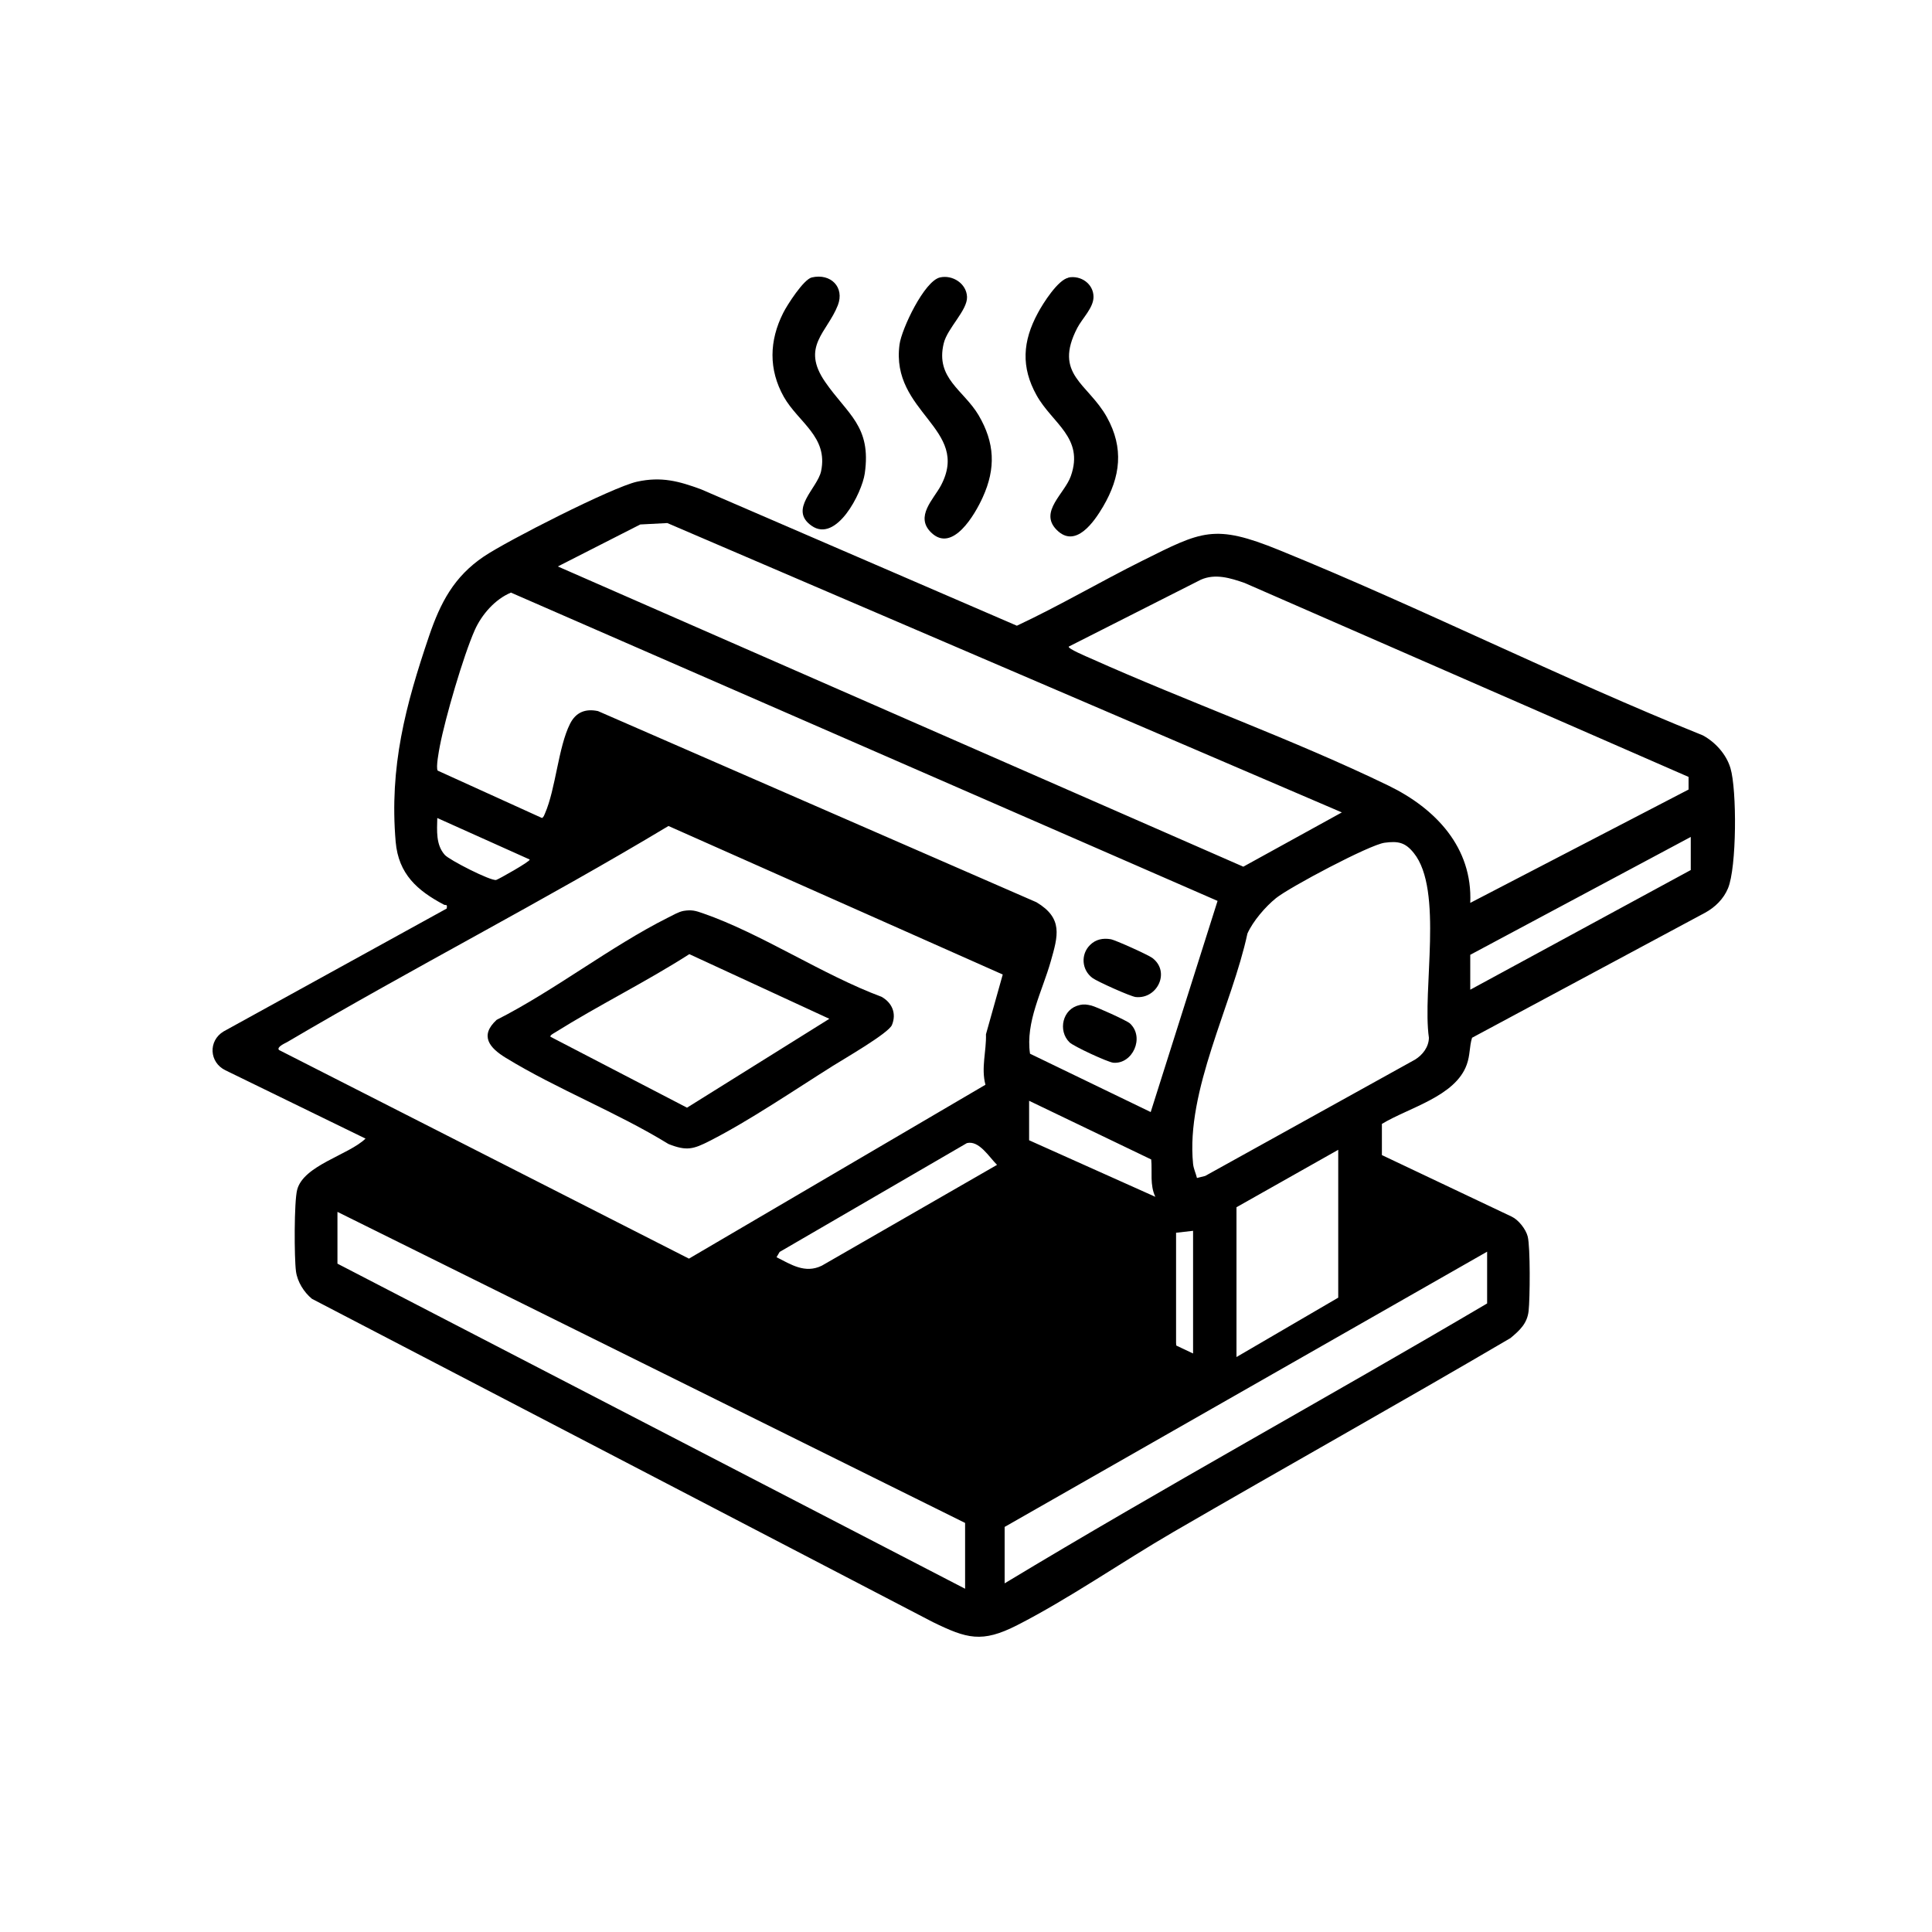 <?xml version="1.0" encoding="UTF-8"?>
<svg id="_Слой_1" data-name="Слой 1" xmlns="http://www.w3.org/2000/svg" viewBox="0 0 150 150">
  <path d="M107.29,87.24v2.44s10.08,4.78,10.08,4.78c.53.25,1.1.98,1.24,1.54.21.82.18,4.82.07,5.79s-.69,1.5-1.41,2.1c-8.69,5.1-17.48,10.01-26.2,15.07-3.94,2.29-8.1,5.18-12.1,7.22-2.74,1.4-3.91,1.04-6.54-.24l-48.21-25.1c-.62-.51-1.13-1.32-1.24-2.13-.14-1.05-.15-5.41.09-6.33.49-1.91,3.99-2.7,5.31-3.98l-10.87-5.3c-1.27-.61-1.36-2.29-.15-3.02l17.32-9.54c.07-.38-.06-.23-.21-.3-2.06-1.09-3.53-2.37-3.75-4.88-.5-5.83.76-10.58,2.6-16,.88-2.58,1.93-4.59,4.24-6.15,1.8-1.22,9.99-5.39,11.89-5.81s3.27-.04,4.98.59l24.52,10.59c3.31-1.55,6.46-3.41,9.73-5.04,4.64-2.31,5.58-2.89,10.64-.83,11.06,4.5,21.8,9.92,32.88,14.38.97.52,1.83,1.47,2.15,2.54.51,1.69.49,7.73-.19,9.34-.34.82-1,1.47-1.77,1.89l-18.1,9.71c-.22.72-.14,1.33-.41,2.08-.88,2.48-4.5,3.34-6.59,4.61ZM104.19,63.08l-52.38-22.47-2.1.11-6.4,3.26,53.22,23.31,7.66-4.22ZM131.1,60.32l-34.47-15.06c-1.1-.38-2.27-.75-3.4-.25l-10.25,5.19c-.12.15,1.48.82,1.66.9,7.57,3.39,15.77,6.31,23.17,9.9,3.64,1.77,6.53,4.79,6.34,9.1l16.95-8.8v-.98ZM94.54,69.95l-54.87-23.94c-1.23.51-2.27,1.7-2.81,2.91-.89,2.01-2.29,6.81-2.71,9-.07.37-.32,1.66-.17,1.91l8.1,3.68c.14-.08.17-.22.23-.35.84-1.92,1.03-5.15,1.95-6.97.45-.89,1.19-1.19,2.17-.98l34.04,14.84c2.09,1.25,1.67,2.62,1.11,4.59-.66,2.33-1.97,4.7-1.61,7.17l9.37,4.53,5.19-16.39ZM41.12,66.73l-7.17-3.22c-.02.98-.12,2.07.58,2.86.35.4,3.57,2.04,3.99,1.95.15-.03,2.69-1.46,2.6-1.58ZM77.85,75.66l-25.95-11.53c-9.72,5.84-19.84,11.02-29.61,16.78-.14.08-.84.38-.63.61l31.83,16.2,23.02-13.5c-.35-1.31.08-2.61.04-3.92l1.3-4.63ZM131.27,64.98l-17.12,9.15v2.71l17.12-9.29v-2.56ZM92.93,91.46l.64-.16,16.29-9.03c.59-.36,1.07-.98,1.08-1.7-.53-3.67,1.15-11.48-1.18-14.35-.66-.82-1.21-.93-2.26-.79-1.16.15-7.39,3.46-8.43,4.3-.82.66-1.79,1.79-2.22,2.75-1.19,5.55-4.79,12.19-4.22,17.88.04.39.21.72.3,1.09ZM79.9,85.46v3.07l9.8,4.39c-.44-.92-.23-1.93-.32-2.9l-9.49-4.56ZM77.41,90.44c-.62-.61-1.39-1.92-2.34-1.69l-14.54,8.45-.24.41c1.13.57,2.21,1.29,3.51.66l13.61-7.83ZM103.9,89.27l-7.9,4.46v11.63l7.9-4.61v-11.49ZM74.93,118.24l-48.73-24.15v4.02l48.73,25.24v-5.12ZM92.63,105.07v-9.51l-1.32.15v8.57s.02.19.02.19l1.29.61ZM78,122.93c12.36-7.46,25.03-14.4,37.46-21.73v-4.02l-37.46,21.37v4.39Z"/>
  <path d="M72.98,21.54c.97-.22,2.06.47,2.1,1.51s-1.53,2.43-1.81,3.61c-.66,2.72,1.55,3.62,2.71,5.58,1.25,2.13,1.35,4.11.32,6.37-.6,1.33-2.35,4.36-4.01,2.73-1.27-1.24.19-2.57.76-3.64,2.35-4.42-3.93-5.66-3.21-10.96.16-1.2,1.92-4.92,3.14-5.2Z"/>
  <path d="M82.94,21.55c.98-.2,1.96.49,1.96,1.5,0,.85-.87,1.66-1.26,2.41-1.88,3.63.83,4.29,2.3,6.93,1.33,2.4,1.06,4.62-.29,6.93-.7,1.19-2.15,3.31-3.62,1.81-1.38-1.4.63-2.8,1.11-4.17,1.05-2.98-1.44-4.08-2.66-6.27s-1.09-4.19.1-6.39c.4-.75,1.56-2.58,2.38-2.74Z"/>
  <path d="M63.03,21.54c1.47-.34,2.56.76,2.02,2.16-.83,2.12-2.89,3.2-.98,5.96,1.73,2.51,3.6,3.42,3.07,7.1-.22,1.52-2.2,5.42-4.13,4.06-1.81-1.27.46-2.91.74-4.24.56-2.67-1.76-3.78-2.89-5.76-1.2-2.13-1.14-4.37-.05-6.53.31-.62,1.59-2.61,2.22-2.75Z"/>
  <path d="M53.08,70.72c.63-.1.93-.01,1.5.19,4.53,1.57,9.29,4.78,13.86,6.48.82.46,1.18,1.29.81,2.19-.26.64-3.76,2.65-4.58,3.17-2.96,1.86-6.49,4.26-9.55,5.82-1.29.66-1.81.81-3.22.25-4-2.46-8.66-4.26-12.63-6.69-1.26-.77-2.06-1.71-.71-2.95,4.5-2.28,8.83-5.69,13.29-7.93.37-.18.83-.46,1.23-.53ZM42.73,80.49l10.61,5.51,11.05-6.9-10.87-5.02c-3.39,2.17-7.04,3.96-10.44,6.09-.08.05-.41.22-.34.32Z"/>
  <path d="M84.63,73.37c.44-.44,1-.55,1.6-.45.37.06,2.92,1.22,3.23,1.45,1.43,1.07.4,3.21-1.28,3.04-.4-.04-3-1.21-3.36-1.48-.84-.62-.93-1.83-.19-2.56Z"/>
  <path d="M83.81,78.03c.37-.08.57-.04.92.04s2.77,1.17,3,1.39c1.16,1.08.21,3.17-1.29,3.05-.43-.04-3.08-1.27-3.4-1.58-.93-.91-.54-2.62.77-2.89Z"/>
</svg>